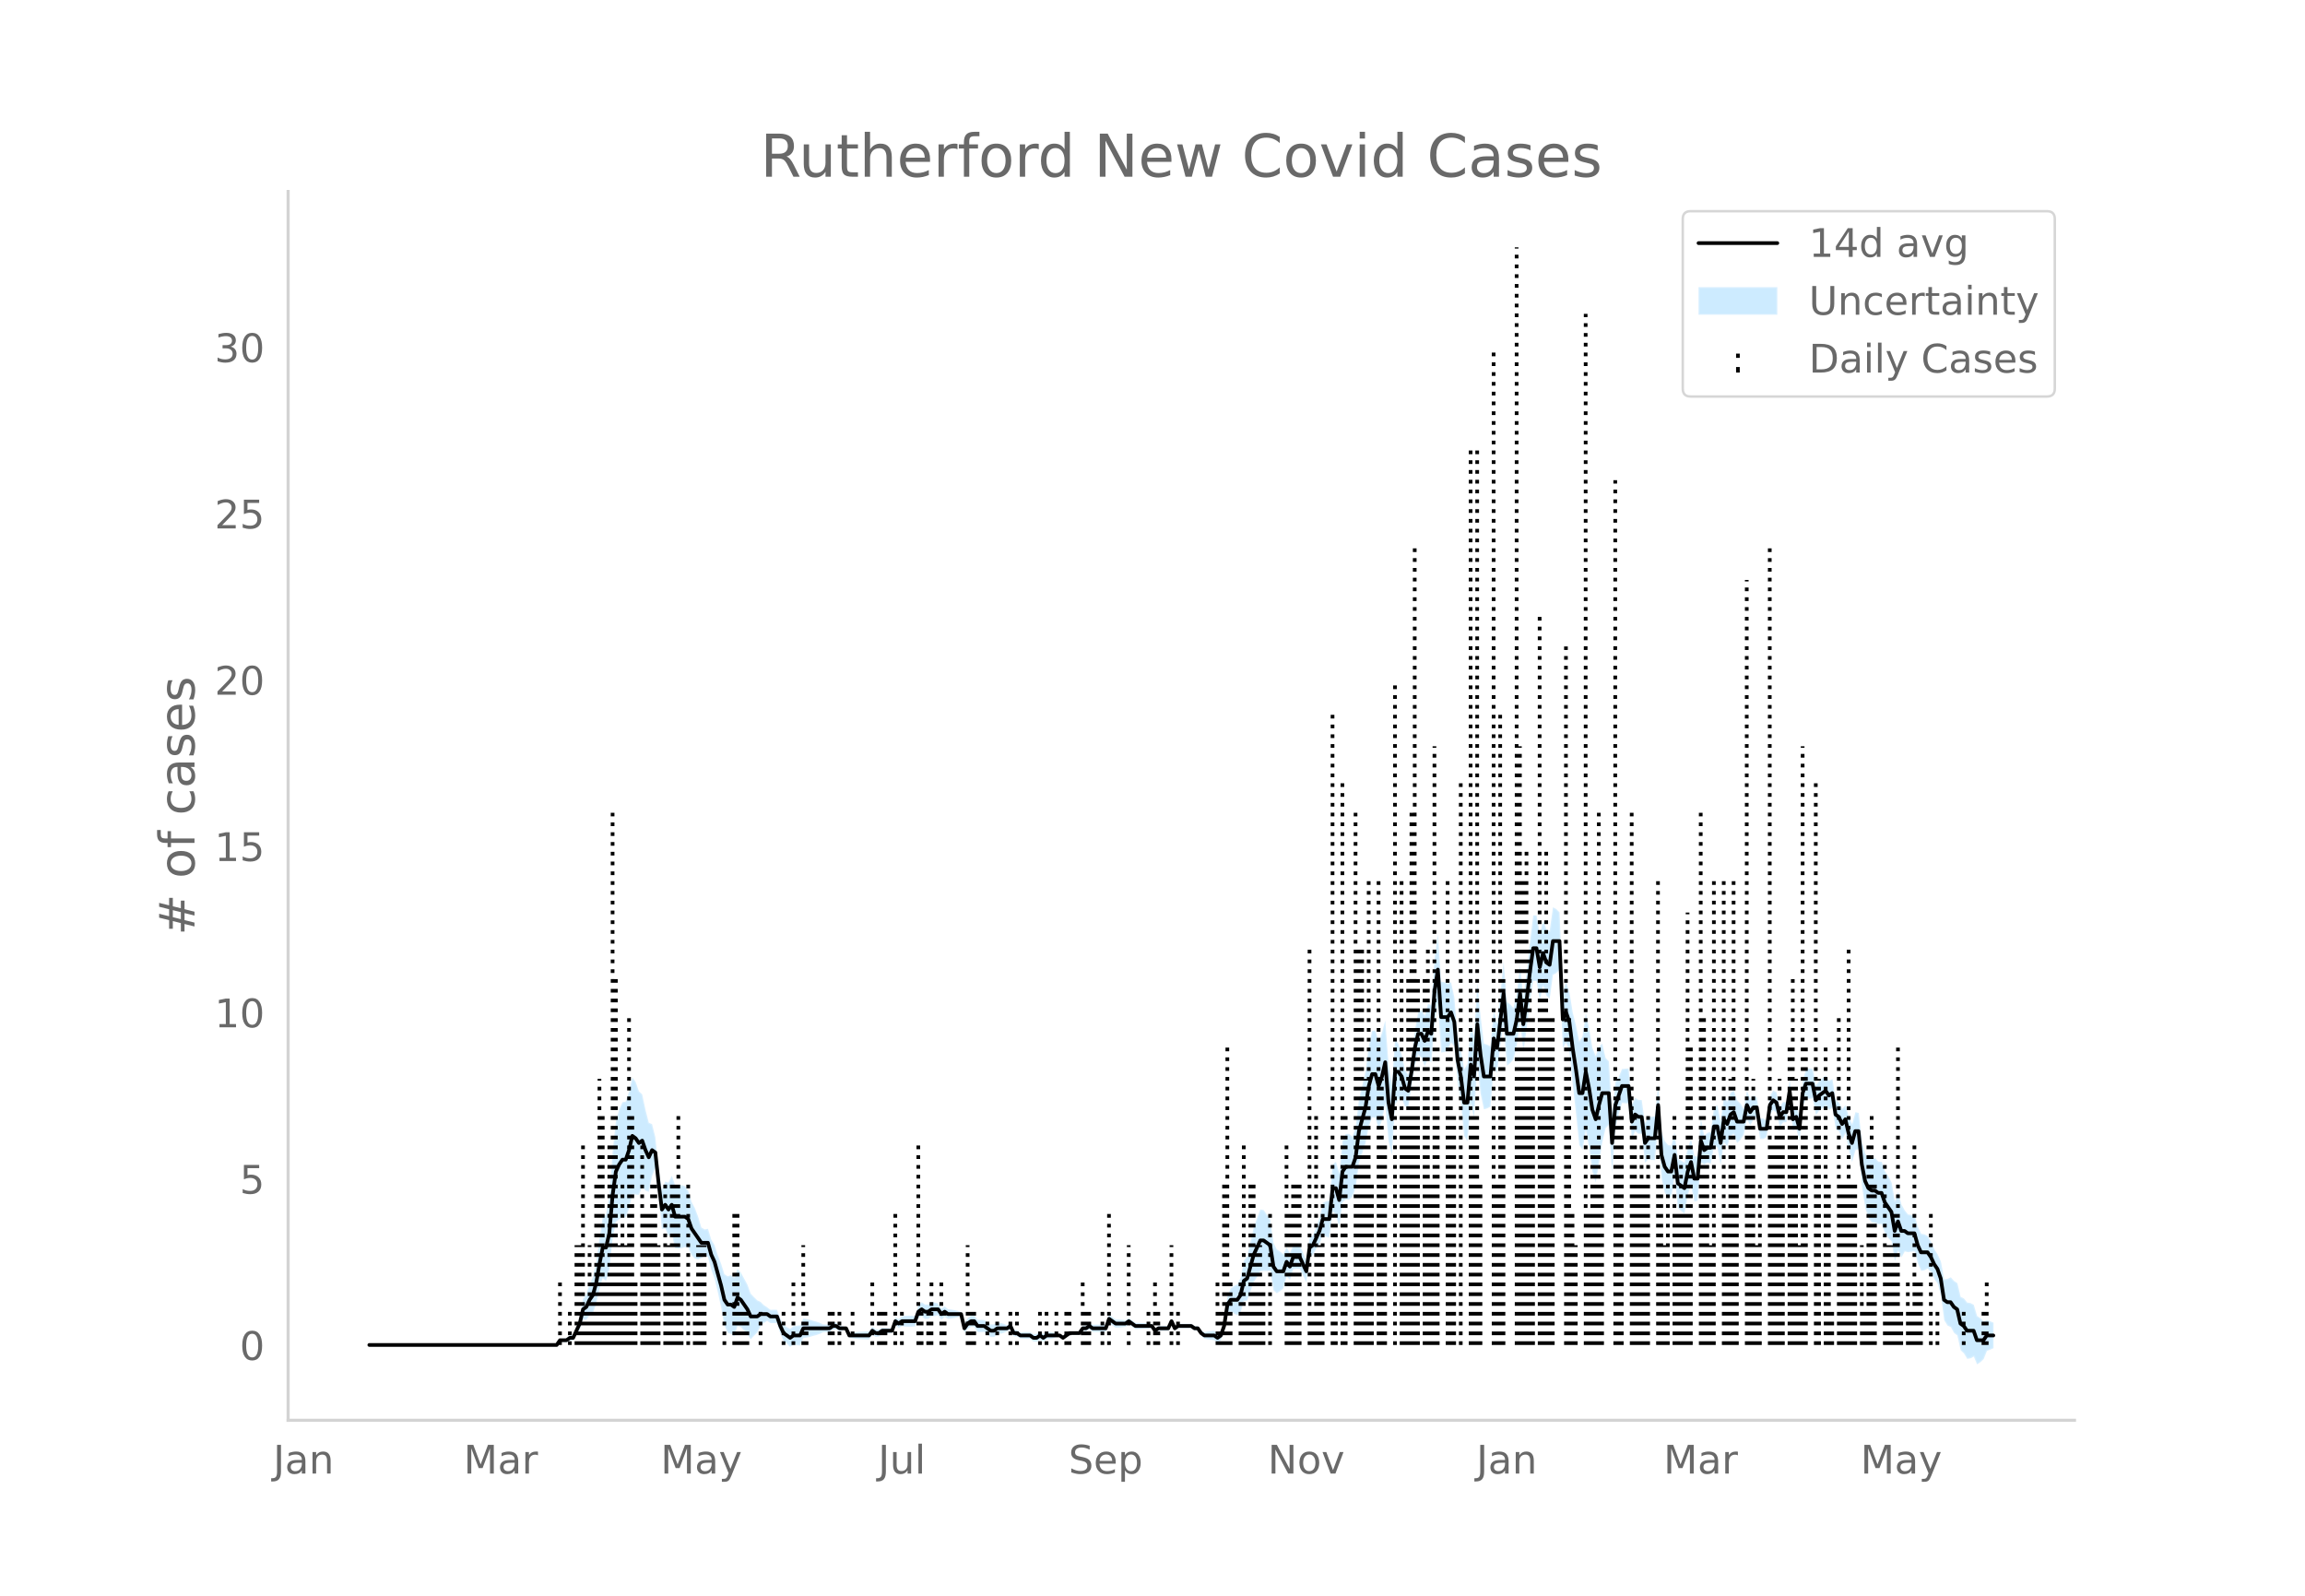 <svg height="864" viewBox="0 0 936 648" width="1248" xmlns="http://www.w3.org/2000/svg" xmlns:xlink="http://www.w3.org/1999/xlink"><defs><style>*{stroke-linecap:butt;stroke-linejoin:round}</style></defs><g id="figure_1"><path d="M0 648h936V0H0z" style="fill:#fff" id="patch_1"/><g id="axes_1"><path d="M117 576.72h725.4V77.76H117z" style="fill:none" id="patch_2"/><g id="PolyCollection_1"><defs><path d="M151.308-101.853H226.064l1.335-1.413 1.334.185 1.335.12 1.335-.742 1.335.144 1.335-2.33 1.335-2.04 1.335-4.198 1.335.107 1.335-1.8 1.335-.994 1.335-3.628 1.335-5.922 1.335-4.74 1.335 1.272 1.334-4.455 1.335-12.722 1.335-6.774 1.335-1.105 1.335-.88 1.335.233 1.335-3.606 1.335-5.835 1.335.086 1.335.067 1.335-3.2 1.335 1.476 1.335.52 1.335-6.381 1.334-3.313 1.335 11.64 1.335 13.16 1.335-.376 1.335 3.368 1.335-1.052 1.335 5.825 1.335.176 1.335-.177 1.335-.397 1.335.068 1.335 3.248 1.335 1.342 1.335.348 1.334-.568 1.335-.802 1.335.27 1.335 5.27 1.335 3.555 1.335 5.519 1.335 6.176 1.335 7.36 1.335 3.009 1.335.412 1.335 1.004 1.335-4.243 1.335.484 1.335 1.427 1.334 1.402 1.335 2.132 1.335-1.434 1.335-1.311 1.335-2.55 1.335-1.325 1.335-.863 1.335.893 1.335.024 1.335-.024 1.335 4.228 1.335 3.076 1.335 1.115 1.335 1.228 1.334-.85 1.335.2 1.335.111 1.335-2.999 1.335-.23 1.335-.297 1.335-.386 1.335-.349 1.335-.456 1.335-.652 1.335-.08 1.335.02 1.335-.965 1.335-.202 1.334.775 1.335-.277 1.335-.534 1.335 3.428 1.335.277 1.335.19 1.335.135 1.335.095 1.335.062 1.335.032 1.335-1.968 1.335.92 1.335-.167 1.335-1.166 1.334-.089 1.335-.101 1.335-.118 1.335-3.195 1.335 1.184 1.335-.71 1.335.144 1.335.056 1.335-.028 1.335-.113 1.335-3.389 1.335-.63 1.335.989h1.335l1.334-.989 1.335-.17 1.335-.349 1.335 1.855 1.335-1.142 1.335.82 1.335-.18 1.335-.23 1.335-.303 1.335-.455 1.335 6.906 1.335-1.692 1.335-.864 1.335.061 1.334 2.056 1.335.021 1.335-.08 1.335 1.077 1.335.996 1.335.021 1.335-1.111 1.335-.238 1.335-.366 1.335-.6 1.335-.975 1.335 3.021 1.335-.068 1.335.916 1.334.111 1.335.045 1.335-.015 1.335 1.093 1.335.123 1.335-.946 1.335.964 1.335-1.065 1.335-.141 1.335-.194 1.335-.613 1.335-.079 1.335.902 1.335-.965 1.334-.859 1.335.081 1.335.065h1.335l1.335-1.661 1.335.207 1.335-.756 1.335 1.035 1.335.036 1.335.005 1.335-.025 1.335-.059 1.335-3.595 1.335 1.02 1.334.94 1.335-.073 1.335-.13 1.335-.204 1.335-.924 1.335.918 1.335.965 1.335-.059 1.335-.066 1.335-.074 1.335-.085 1.335-.098 1.335 1.997 1.335-.988 1.334.031 1.335.01 1.335-.01 1.335-2.784 1.335 2.753 1.335-1.028h5.34l1.335.973 1.335.003 1.335 2.073 1.334 1.287 1.335.232 1.335.177 1.335.136 1.335.918 1.335-.912 1.335-3.86 1.335-7.164 1.335-.654 1.335.888 1.335.668 1.335-1.227 1.335-4.575 1.335-.124 1.334-3.835 1.335-3.722 1.335-2.034 1.335-2.31 1.335-.211 1.335.086 1.335-.117 1.335 7.923 1.335 1.222 1.335-.86 1.335-1.067 1.335-4.994 1.335 1.472 1.335-4.363 1.334-.118 1.335-.006 1.335 2.822 1.335 2.61 1.335-10 1.335-1.09 1.335-2.48 1.335-1.92 1.335-3.611 1.335.686 1.335.304 1.335-10.462 1.335 1.104 1.335 5.173 1.334-10.243 1.335-.994 1.335.024 1.335-1.088 1.335-3.939 1.335-9.908 1.335-3.997 1.335-3.923 1.335-6.98 1.335-3.564 1.335.132 1.335 4.966 1.335-3.933 1.335-6.66 1.334 15.224 1.335 5.473 1.335-20.459 1.335-1.978 1.335-.516 1.335 3.402 1.335-.033 1.335-8.155 1.335-8.62 1.335-4.206 1.335 1.183 1.335 3.392 1.335-3.056 1.335 1.546 1.334-15.722 1.335-7.648 1.335 19.307 1.335-.177 1.335-.546 1.335-3.305 1.335 1.532 1.335 14.778 1.335 8.124 1.335 13.518 1.335 2.113 1.335-15.119 1.335 5.364 1.335-21.145 1.334 11.597 1.335 6.36 1.335-.403 1.335-.674 1.335-16.192 1.335 2.49 1.335-11.45 1.335-8.048 1.335 16.515 1.335-1.006 1.335-1.503 1.335-5.636 1.335-10.093 1.335 12.541 1.334-9.186 1.335-10.971 1.335-8.5 1.335-.021 1.335 7.867 1.335-5.91 1.335 4.005 1.335 1.27 1.335-9.741 1.335-.68 1.335-1.366 1.335 31.836 1.335-2.242 1.335 3.731 1.334 12.943 1.335 11.96 1.335 12.887 1.335 1.99 1.335-7.903 1.335 7.208 1.335 9.568 1.335 4.39 1.335-7.77 1.335-8.411 1.335-5.783 1.335-1.403 1.335 19.414 1.335-18.228 1.334-5.627 1.335-4.473 1.335.123 1.335.114 1.335 14.17 1.335-2.956 1.335 1.09 1.335-.062 1.335 11.823 1.335-1.42 1.335.274 1.335.06 1.335-14.008 1.335 21.291 1.334 5.859 1.335 2.276 1.335-.277 1.335-8.231 1.335 12.473 1.335 1.3 1.335 1.053 1.335-7.575 1.335-4.014 1.335 6.627 1.335-.291 1.335-15.523 1.335.799 1.335-.708 1.334.385 1.335-7.39 1.335.894 1.335 6.939 1.335-9.139 1.335 1.728 1.335-4.24 1.335-.87 1.335 3.716 1.335-1.278 1.335-2.072 1.335-6.293 1.335 2.44 1.335-2.377 1.334-.84 1.335 8.746 1.335.062 1.335-.825 1.335-9.368 1.335-1.609 1.335 1.2 1.335 5.785 1.335-1.998 1.335-.09 1.335-8.122 1.335 11.59 1.335-.938 1.335 5.088 1.334-14 1.335-3.319 1.335.202 1.335-.104 1.335 6.76 1.335-1.88 2.67-1.79v-.15l1.335 1.777 1.335-1.147 1.335 8.9 1.335.869 1.335 3.212 1.335-2.434 1.334 6.86 1.335 4.84 1.335-4.85 1.335-.299 1.335 15.205 1.335 8.675 1.335 4.214 1.335 1.626 1.335.187 1.335.484 1.335-.047 1.335 3.815 1.335 1.88 1.334 1.27 1.335 8.022 1.335-4.132 1.335 2.646 1.335-2.388 1.335.288 1.335-.194 1.335-.164 1.335 4.96 1.335 2.982 1.335-.233 1.335-.709 1.335 1.553 1.335 2.713 1.334 1.827 1.335 4.772 1.335 10.143 1.335 2.155 1.335.611 1.335 2.383 1.335 1.042 1.335 6.005 1.335 1.25 1.335 2.22 1.335-.2 1.335-.723 1.335 3.181 1.335-.89 1.334-1.256 1.335-3.358 1.335-.479 1.335-.588v-10.361l-1.335-.588-1.335-.48-1.335.502-1.334-1.256-1.335-.89-1.335-4.537-1.335-.723-1.335-.2-1.335-1.638-1.335-.68-1.335-5.572-1.335-.887-1.335-1.477-1.335.611-1.335.226-1.335-7.223-1.335-2.945-1.334-2.032-1.335-3.075-1.335-2.306-1.335-.71-1.335-.233-1.335-2.805-1.335-4.688-1.335-.164-1.335-.194-1.335-1.641-1.335-2.389-1.335-5.072-1.335 3.587-1.335-7.414-1.334-2.59-1.335-1.979-1.335-3.902-1.335-.047-1.335-1.446-1.335.188-1.335-.304-1.335-1.575-1.335-4.831-1.335-11.808-1.335-.298-1.335 4.797-1.335-2.878-1.334-4.717-1.335 1.426-1.335-2.577-1.335-1.061-1.335-8.464-1.335.782-1.335-2.082v-.15l-2.67 2.068-1.335 1.98-1.335-6.746-1.335-.104-1.335.201-1.335 4.4-1.334 14.941-1.335-4.559-1.335.992-1.335-11.564-1.335 9.243-1.335-.09-1.335 1.86-1.335-5.79-1.335-.73-1.335 2.25-1.335 9.926-1.335-.825-1.335.062-1.335-8.619-1.334-.84-1.335 1.481-1.335-3.347-1.335 7.212-1.335-2.072-1.335-1.277-1.335-4.002-1.335 1.059-1.335 3.478-1.335-2.131-1.335 10.156-1.335-6.567-1.335.895-1.335 9.974-1.334.385-1.335 1.222-1.335-6.92-1.335 15.349-1.335-.291-1.335-6.879-1.335 3.703-1.335 5.932-1.335-.876-1.335-.63-1.335-10.68-1.335 5.274-1.335-.276-1.335-1.583-1.334-3.789-1.335-19.227-1.335 13.004-1.335.06-1.335.274-1.335 2.44-1.335-9.402-1.335-.062-1.335-.84-1.335 2.832-1.335-14.77-1.335.113-1.335.123-1.335 3.244-1.334 2.092-1.335 12.643-1.335-21.104-1.335-1.404-1.335-5.782-1.335 1.235-1.335 3.808-1.335-3.329-1.335-7.797-1.335-6.298-1.335 9.462-1.335 1.99-1.335-6.408-1.335-5.404-1.334-8.282-1.335-3.987-1.335 3.546-1.335-31.836-1.335-1.366-1.335-.68-1.335 9.554-1.335-.66-1.335-3.712-1.335 5.667-1.335-7.57-1.335-.02-1.335 10.794-1.335 12.183-1.334 10.108-1.335-12.541-1.335 11.13-1.335 5.942-1.335-1.503-1.335-1.006-1.335-16.287-1.335 13.176-1.335 11.705-1.335-5.228-1.335 14.68-1.335-.675-1.335-.403-1.335-11.005-1.334-13.486-1.335 21.303-1.335-4.284-1.335 15.753-1.335 2.113-1.335-7.706-1.335-5.382-1.335-16.094-1.335-6.186-1.335.554-1.335-.546-1.335-.177-1.335-19.282-1.335 9.717-1.334 19.008-1.335-.383-1.335 4.662-1.335-2.397-1.335 1.184-1.335 7.37-1.335 10.675-1.335 7.28-1.335-1.962-1.335-6.245-1.335-4.375-1.335-1.978-1.335 18.13-1.335-8.033-1.334-17.577-1.335 4.917-1.335 3.785-1.335-4.682-1.335.133-1.335 6.083-1.335 10.385-1.335 5.725-1.335 5.65-1.335 11.316-1.335 3.78-1.335-1.09-1.335.024-1.335 2.866-1.334 12.91-1.335-4.474-1.335 1.103-1.335 14.622-1.335.304-1.335.686-1.335 6.036-1.335 3.868-1.335 3.31-1.335.838-1.335 9.295-1.335-3.178-1.335-2.966-1.335-.006-1.334-.118-1.335 3.354-1.335-2.387-1.335 2.724-1.335-1.067-1.335-.86-1.335-2.637-1.335-9.442-1.335-2.046-1.335-1.844-1.335-.21-1.335 3.478-1.335 3.754-1.335 5.926-1.334 5.812-1.335 1.805-1.335 7.002-1.335 2.632-1.335.668-1.335.888-1.335 3.205-1.335 10.2-1.335 3.86-1.335 1.017-1.335-1.012-1.335.136-1.335.177-1.335.232-1.334-.642-1.335-1.786-1.335.003-1.335-.956h-5.34l-1.335.9-1.335-3.035-1.335 3.004-1.335-.01-1.335.01-1.334.032-1.335.94-1.335-1.861-1.335-.098-1.335-.085-1.335-.074-1.335-.066-1.335-.059-1.335-.964-1.335-1.011-1.335 1.005-1.335-.204-1.335-.13-1.335-.073-1.334-.989-1.335-.91-1.335 4.122-1.335-.058-1.335-.026-1.335.005-1.335.037-1.335-.895-1.335 1.174-1.335.207-1.335 2.197h-1.335l-1.335.065-1.335.081-1.334 1.071-1.335.965-1.335-1.028-1.335-.078-1.335-.614-1.335-.194-1.335-.14-1.335.863-1.335-.965-1.335.984-1.335.123-1.335-.837-1.335-.015-1.335.045-1.334.111-1.335-1.013-1.335-.068-1.335-2.767-1.335.954-1.335-.6-1.335-.366-1.335-.238-1.335.818-1.335.02-1.335-.932-1.335-.853-1.335-.08-1.335.021-1.334-1.803-1.335.062-1.335 1.065-1.335 2.166-1.335-4.67-1.335-.455-1.335-.304-1.335-.229-1.335-.18-1.335-1.11-1.335.788-1.335-2.004-1.335-.349-1.335-.17-1.334.94h-1.335l-1.335-.94-1.335 1.299-1.335 4.33-1.335-.114-1.335-.027-1.335.055-1.335.144-1.335 1.22-1.335-.746-1.335 4.523-1.335-.118-1.335-.101-1.334-.089-1.335.764-1.335-.168-1.335-1.009-1.335 1.891-1.335.032-1.335.062-1.335.095-1.335.135-1.335.19-1.335.277-1.335-2.36-1.335-.534-1.335-.278-1.334-1.154-1.335-.202-1.335.965-1.335.02-1.335-.08-1.335-.653-1.335-.456-1.335-.348-1.335-.386-1.335-.298-1.335-.23-1.335 2.79-1.335.111-1.335.201-1.334 1.078-1.335-.701-1.335-.815-1.335-2.712-1.335-3.49-1.335-.023-1.335.023-1.335-1.037-1.335-.862-1.335-1.326-1.335-.62-1.335-1.31-1.335-1.434-1.335-3.657-1.334-2.457-1.335-2.432-1.335-1.445-1.335 3.474-1.335-.925-1.335.412-1.335-.85-1.335-4.217-1.335-3.471-1.335-4.128-1.335-2.233-1.335-4.379-1.335.271-1.335-.802-1.334-4.427-1.335-3.512-1.335-2.516-1.335-4.47-1.335-1.862-1.335-.396-1.335-.177-1.335.176-1.335-3.822-1.335 2.806-1.335-.491-1.335 3.484-1.335-8.064-1.335-13.444-1.334-5.242-1.335-.593-1.335-5.268-1.335-6.243-1.335-1.27-1.335-3.792-1.335-1.844-1.335 5.742-1.335 4.112-1.335.233-1.335 2.98-1.335 4.682-1.335 12.521-1.335 18.15-1.334 7.121-1.335 1.272-1.335 8.767-1.335 9.513-1.335 6.02-1.335 2.865-1.335 3.988-1.335 2.037-1.335 7.378-1.335 3.75-1.335 3.457-1.335.145-1.335 1.186-1.335.121-1.334.185-1.335 2.445H151.308z" id="m99f19a8f10" style="stroke:#fff;stroke-opacity:.2"/></defs><g clip-path="url(#p9f73033292)"><use style="fill:#089fff;fill-opacity:.2;stroke:#fff;stroke-opacity:.2" xlink:href="#m99f19a8f10" y="648"/></g></g><g id="LineCollection_1"><path clip-path="url(#p9f73033292)" d="M227.399 546.147v-27.012M231.403 546.147v-13.506M234.073 546.147V505.63M235.408 546.147V505.63M236.743 546.147V465.11M238.078 546.147v-13.506M239.413 546.147V505.63M240.748 546.147v-27.012M242.083 546.147v-67.531M243.418 546.147v-108.05M244.753 546.147v-94.544M246.088 546.147v-27.012M247.422 546.147V465.11M248.757 546.147v-216.1M250.092 546.147V397.578M251.427 546.147V505.63M252.762 546.147v-67.531M254.097 546.147V505.63M255.432 546.147V411.085M256.767 546.147v-94.544M258.102 546.147v-27.012M260.772 546.147V465.11M262.107 546.147v-54.025M263.442 546.147v-54.025M264.777 546.147v-67.531M266.111 546.147v-67.531M267.446 546.147V505.63M270.116 546.147v-67.531M271.451 546.147V505.63M272.786 546.147v-67.531M274.121 546.147v-67.531M275.456 546.147v-94.544M276.79 546.147v-27.012M279.46 546.147v-67.531M282.13 546.147v-27.012M283.466 546.147V505.63M284.8 546.147V505.63M286.135 546.147V505.63M294.145 546.147v-13.506M298.15 546.147v-54.025M299.485 546.147v-54.025M300.82 546.147v-13.506M302.155 546.147v-13.506M303.49 546.147v-13.506M308.83 546.147v-13.506M318.174 546.147v-13.506M322.178 546.147v-27.012M326.183 546.147V505.63M327.518 546.147v-13.506M336.863 546.147v-13.506M338.198 546.147v-13.506M340.867 546.147v-13.506M346.207 546.147v-13.506M354.217 546.147v-27.012M356.887 546.147v-13.506M358.222 546.147v-13.506M359.556 546.147v-13.506M363.561 546.147v-54.025M366.231 546.147v-13.506M372.906 546.147V465.11M374.24 546.147v-13.506M376.91 546.147v-13.506M378.245 546.147v-27.012M382.25 546.147v-27.012M383.585 546.147v-13.506M392.93 546.147V505.63M394.265 546.147v-13.506M395.6 546.147v-13.506M400.94 546.147v-13.506M404.944 546.147v-13.506M410.284 546.147v-13.506M412.954 546.147v-13.506M422.298 546.147v-13.506M424.968 546.147v-13.506M428.973 546.147v-13.506M432.978 546.147v-13.506M434.312 546.147v-13.506M439.652 546.147v-27.012M440.987 546.147v-13.506M442.322 546.147v-13.506M447.662 546.147v-13.506M450.332 546.147v-54.025M458.341 546.147V505.63M466.35 546.147v-13.506M469.02 546.147v-27.012M470.356 546.147v-13.506M475.695 546.147V505.63M478.365 546.147v-13.506M494.384 546.147v-27.012M495.72 546.147v-13.506M497.054 546.147v-67.531M498.389 546.147V424.591M499.724 546.147v-27.012M503.729 546.147v-27.012M505.064 546.147V465.11M506.399 546.147v-13.506M507.733 546.147v-67.531M509.068 546.147v-67.531M510.403 546.147V505.63M511.738 546.147V505.63M513.073 546.147v-27.012M515.743 546.147v-54.025M522.418 546.147V465.11M523.753 546.147v-54.025M525.088 546.147v-67.531M526.422 546.147v-67.531M527.757 546.147v-67.531M531.762 546.147V384.072M533.097 546.147v-13.506M534.432 546.147v-94.544M535.767 546.147V505.63M537.102 546.147v-67.531M541.107 546.147V289.528M542.442 546.147v-54.025M545.111 546.147V316.541M546.446 546.147v-94.544M550.451 546.147v-216.1M551.786 546.147V384.072M553.121 546.147V384.072M554.456 546.147v-108.05M555.79 546.147V357.06M557.126 546.147v-67.531M559.796 546.147V357.06M561.13 546.147v-108.05M562.466 546.147V465.11M566.47 546.147V276.022M569.14 546.147V357.06M570.475 546.147v-94.544M571.81 546.147V397.578M573.145 546.147v-216.1M574.48 546.147v-324.15M575.815 546.147V397.578M578.485 546.147V397.578M579.82 546.147V384.072M581.155 546.147v-67.531M582.49 546.147V303.034M583.824 546.147V424.591M587.83 546.147V357.06M589.164 546.147V424.591M590.499 546.147v-94.544M593.169 546.147V316.541M597.174 546.147v-364.67M598.509 546.147v-94.544M599.844 546.147v-364.67M601.178 546.147v-67.531M606.518 546.147V140.96M607.853 546.147v-67.531M609.188 546.147V289.528M610.523 546.147V397.578M615.863 546.147V100.44M617.198 546.147V303.034M618.533 546.147V357.06M619.867 546.147V343.553M621.202 546.147V384.072M622.537 546.147V411.085M625.207 546.147V249.01M626.542 546.147V397.578M627.877 546.147V343.553M629.212 546.147V411.085M630.547 546.147V411.085M635.887 546.147V262.515M637.222 546.147V411.085M638.556 546.147v-54.025M639.891 546.147V505.63M643.896 546.147V127.453M645.231 546.147v-54.025M646.566 546.147V465.11M647.901 546.147V465.11M649.236 546.147v-216.1M650.57 546.147v-67.531M655.91 546.147V194.984M657.245 546.147v-108.05M658.58 546.147v-94.544M662.585 546.147v-216.1M663.92 546.147v-94.544M665.255 546.147v-67.531M666.59 546.147V465.11M667.925 546.147v-67.531M669.26 546.147v-94.544M673.265 546.147V357.06M674.6 546.147v-67.531M675.934 546.147V505.63M677.27 546.147v-67.531M679.94 546.147v-94.544M681.274 546.147v-54.025M682.61 546.147V465.11M683.944 546.147v-54.025M685.279 546.147V370.566M686.614 546.147V424.591M690.619 546.147v-216.1M691.954 546.147V411.085M693.289 546.147V465.11M694.623 546.147V505.63M695.958 546.147V357.06M699.963 546.147V357.06M701.298 546.147v-54.025M702.633 546.147v-108.05M703.968 546.147V357.06M705.303 546.147v-67.531M709.308 546.147V235.503M710.643 546.147v-94.544M711.978 546.147v-108.05M713.312 546.147V505.63M714.647 546.147v-67.531M718.652 546.147v-324.15M719.987 546.147V465.11M721.322 546.147v-94.544M722.657 546.147v-108.05M723.992 546.147v-94.544M726.662 546.147V424.591M727.997 546.147V397.578M729.332 546.147v-108.05M730.667 546.147V505.63M732.001 546.147V303.034M733.336 546.147V424.591M737.341 546.147V316.541M738.676 546.147v-108.05M741.346 546.147V424.591M741.346 546.147v-108.05M742.68 546.147v-67.531M744.016 546.147v-13.506M746.686 546.147V411.085M748.02 546.147v-67.531M749.356 546.147v-67.531M750.69 546.147V384.072M752.025 546.147v-67.531M753.36 546.147v-67.531M756.03 546.147V505.63M757.365 546.147v-13.506M758.7 546.147V465.11M760.035 546.147v-94.544M761.37 546.147v-67.531M765.375 546.147V465.11M766.71 546.147V505.63M768.044 546.147V505.63M769.38 546.147v-54.025M770.714 546.147V424.591M772.05 546.147v-13.506M774.72 546.147v-27.012M776.054 546.147v-13.506M777.389 546.147V465.11M778.724 546.147v-27.012M780.059 546.147v-27.012M784.064 546.147v-54.025M786.733 546.147v-13.506M797.413 546.147v-13.506M805.422 546.147v-13.506M806.757 546.147v-27.012M809.427 546.147" style="fill:none;stroke:#000;stroke-dasharray:1.5,2.475;stroke-dashoffset:0;stroke-width:1.5"/></g><path clip-path="url(#p9f73033292)" d="M149.973 546.147h76.09l1.336-1.929h2.67l1.334-.965h1.335l2.67-5.788 1.335-5.789 1.335-.964 1.335-2.895 1.335-1.929 1.335-4.824 1.335-7.718 1.335-6.753h1.335l1.334-5.788 1.335-15.436 1.335-9.647 1.335-2.894 1.335-1.93h1.335l1.335-3.859 1.335-5.788 1.335.965 1.335 1.929 1.335-.965 1.335 3.86 1.335 2.893 1.335-2.894 1.334.965 1.335 12.541 1.335 10.613 1.335-1.93 1.335 1.93 1.335-1.93 1.335 4.824h4.005l1.335.965 1.335 3.858 4.004 5.789h2.67l1.335 4.824 1.335 2.894 2.67 9.647 1.335 5.788 1.335 1.93h1.335l1.335.965 1.335-3.86 1.335.965 2.67 3.86 1.334 2.894h2.67l1.335-.965h2.67l1.335.965h2.67l1.335 3.859 1.335 2.894 2.67 1.93 1.334-.965h2.67l1.335-2.895h10.68l1.335-.964h1.335l1.334.964h2.67l1.335 2.895h8.01l1.335-1.93 1.335.965h1.335l1.335-.965h4.004l1.335-3.859 1.335.965 1.335-.965h5.34l1.335-3.859 1.335-.965 1.335.965h1.335l1.334-.965h2.67l1.335 1.93 1.335-.965 1.335.965h5.34l1.335 5.788 1.335-1.93 1.335-.964h1.335l1.334 1.93h2.67l2.67 1.929h1.335l1.335-.965h4.005l1.335-.964 1.335 2.894h1.335l1.335.965h4.004l1.335.964h1.335l1.335-.964 1.335.964 1.335-.964h5.34l1.335.964 2.67-1.93h4.004l1.335-1.929h1.335l1.335-.964 1.335.964h5.34l1.335-3.859 2.67 1.93h4.004l1.335-.965 2.67 1.93h6.675l1.335 1.929 1.335-.965h4.004l1.335-2.894 1.335 2.894 1.335-.964h5.34l1.335.964h1.335l1.335 1.93 1.334.965h4.005l1.335.964 1.335-.964 1.335-3.86 1.335-8.682 1.335-1.93h2.67l1.335-1.929 1.335-5.788 1.335-.965 2.67-9.647 2.67-5.789h1.334l2.67 1.93 1.335 8.682 1.335 1.93h2.67l1.335-3.86 1.335 1.93 1.335-3.859h2.67l2.67 5.789 1.334-9.648 1.335-.964 2.67-5.789 1.335-4.823h2.67l1.335-12.542h1.335l1.335 4.824 1.334-11.577 1.335-1.93h2.67l1.335-3.859 1.335-10.612 2.67-9.647 1.335-8.683 1.335-4.823h1.335l1.335 4.823 1.335-3.859 1.335-5.788 1.334 16.4 1.335 6.754 1.335-19.295h1.335l1.335 1.93 1.335 4.823 1.335.965 1.335-7.718 1.335-9.647 1.335-5.789h1.335l1.335 2.894 1.335-3.859 1.335.965 1.334-17.365 1.335-8.683 1.335 19.295h2.67l1.335-1.93 1.335 3.86 1.335 15.435 1.335 6.753 1.335 10.613h1.335l1.335-15.436 1.335 4.823 1.335-21.224 1.334 12.542 1.335 8.682h2.67l1.335-15.435 1.335 3.859 2.67-22.19 1.335 16.401h2.67l1.335-5.788 1.335-10.612 1.335 12.541 1.334-9.647 1.335-11.577 1.335-9.647h1.335l1.335 7.718 1.335-5.789 1.335 3.86 1.335.964 1.335-9.647h2.67l1.335 31.836 1.335-2.894 1.335 3.859 1.334 10.612 1.335 8.682 1.335 9.648h1.335l1.335-8.683 1.335 6.753 1.335 8.683 1.335 3.859 1.335-5.789 1.335-4.823h2.67l1.335 20.259 1.335-15.436 2.67-7.718h2.67l1.334 14.471 1.335-2.894 1.335.965h1.335l1.335 10.612 1.335-1.93h2.67l1.335-13.506 1.335 20.26 1.334 4.823 1.335 1.93h1.335l1.335-6.753 1.335 11.576 2.67 1.93 1.335-6.753 1.335-3.86 1.335 6.754h1.335l1.335-15.436 1.335 3.86 1.335-.966h1.334l1.335-8.682h1.335l1.335 6.753 1.335-9.647 1.335 1.93 1.335-3.86 1.335-.965 1.335 3.86h2.67l1.335-6.754 1.335 2.894 1.335-1.929h1.334l1.335 8.683h2.67l1.335-9.648 1.335-1.93 1.335.966 1.335 5.788 1.335-1.93h1.335l1.335-8.682 1.335 11.577 1.335-.965 1.335 4.824L732 443.886l1.335-3.86h2.67l1.335 6.754 1.335-1.93 2.67-1.93h0l1.335 1.93 1.335-.964 1.335 8.682 1.335.965 1.335 2.894 1.335-1.93 1.334 5.79 1.335 3.858 1.335-4.824h1.335l1.335 13.507 1.335 6.753 1.335 2.894 1.335.965h1.335l1.335.964h1.335l1.335 3.86 2.67 3.858 1.334 7.718 1.335-3.859 1.335 3.86h1.335l1.335.964h2.67l1.335 4.824 1.335 2.894h2.67l1.335 1.93 1.335 2.893 1.334 1.93 1.335 3.859 1.335 8.682 1.335.965h1.335l1.335 1.93 1.335.964 1.335 5.789 1.335.965 1.335 1.929h2.67l1.335 3.859h2.67l1.334-1.93h2.67" style="fill:none;stroke:#000;stroke-linecap:round;stroke-width:1.5" id="line2d_1"/><path d="M117 576.72V77.76" style="fill:none;stroke:#d3d3d3;stroke-linecap:square;stroke-linejoin:miter;stroke-width:1.25" id="patch_3"/><path d="M117 576.72h725.4" style="fill:none;stroke:#d3d3d3;stroke-linecap:square;stroke-linejoin:miter;stroke-width:1.25" id="patch_4"/><g id="matplotlib.axis_1"><g id="xtick_1"><g style="fill:#696969" transform="matrix(.16 0 0 -.16 110.942 598.378)" id="text_1"><defs><path d="M9.813 72.906h9.859V5.078q0-13.187-5-19.14-5-5.954-16.094-5.954h-3.75v8.297h3.078q6.531 0 9.219 3.672Q9.813-4.39 9.813 5.078z" id="DejaVuSans-74"/><path d="M34.281 27.484q-10.89 0-15.093-2.484-4.204-2.484-4.204-8.5 0-4.781 3.157-7.594 3.156-2.797 8.562-2.797 7.485 0 12 5.297 4.516 5.297 4.516 14.078v2zm17.922 3.72V0H43.22v8.297Q40.14 3.328 35.547.953q-4.594-2.375-11.234-2.375-8.391 0-13.36 4.719Q6 8.016 6 15.922q0 9.219 6.172 13.906 6.187 4.688 18.437 4.688h12.61v.89q0 6.203-4.078 9.594-4.078 3.39-11.453 3.39-4.688 0-9.141-1.124-4.438-1.125-8.531-3.375v8.312q4.921 1.906 9.562 2.844 4.64.953 9.031.953 11.875 0 17.735-6.156 5.86-6.14 5.86-18.64z" id="DejaVuSans-97"/><path d="M54.89 33.016V0h-8.984v32.719q0 7.765-3.031 11.61-3.031 3.858-9.078 3.858-7.281 0-11.484-4.64-4.204-4.625-4.204-12.64V0H9.08v54.688h9.03v-8.5q3.235 4.937 7.594 7.374Q30.078 56 35.797 56q9.422 0 14.25-5.828 4.844-5.828 4.844-17.156z" id="DejaVuSans-110"/></defs><use xlink:href="#DejaVuSans-74"/><use x="29.492" xlink:href="#DejaVuSans-97"/><use x="90.771" xlink:href="#DejaVuSans-110"/></g></g><g id="xtick_2"><g style="fill:#696969" transform="matrix(.16 0 0 -.16 188.276 598.378)" id="text_2"><defs><path d="M9.813 72.906h14.703l18.593-49.61 18.703 49.61h14.704V0H66.89v64.016l-18.797-50h-9.907l-18.796 50V0H9.813z" id="DejaVuSans-77"/><path d="M41.11 46.297q-1.516.875-3.297 1.281Q36.03 48 33.89 48q-7.625 0-11.703-4.953-4.079-4.953-4.079-14.234V0H9.08v54.688h9.03v-8.5q2.844 4.984 7.375 7.39Q30.031 56 36.531 56q.922 0 2.047-.125 1.125-.11 2.484-.36z" id="DejaVuSans-114"/></defs><use xlink:href="#DejaVuSans-77"/><use x="86.279" xlink:href="#DejaVuSans-97"/><use x="147.559" xlink:href="#DejaVuSans-114"/></g></g><g id="xtick_3"><g style="fill:#696969" transform="matrix(.16 0 0 -.16 268.26 598.378)" id="text_3"><defs><path d="M32.172-5.078q-3.797-9.766-7.422-12.735-3.61-2.984-9.656-2.984H7.906v7.516h5.282q3.703 0 5.75 1.765Q21-9.766 23.483-3.219l1.61 4.094-22.11 53.813H12.5l17.094-42.766 17.093 42.766h9.516z" id="DejaVuSans-121"/></defs><use xlink:href="#DejaVuSans-77"/><use x="86.279" xlink:href="#DejaVuSans-97"/><use x="147.559" xlink:href="#DejaVuSans-121"/></g></g><g id="xtick_4"><g style="fill:#696969" transform="matrix(.16 0 0 -.16 356.579 598.378)" id="text_4"><defs><path d="M8.5 21.578v33.11h8.984V21.922q0-7.766 3.016-11.656 3.031-3.875 9.094-3.875 7.265 0 11.484 4.64 4.234 4.64 4.234 12.656v31h8.985V0h-8.984v8.406Q42.047 3.422 37.718 1q-4.313-2.422-10.032-2.422-9.421 0-14.312 5.86Q8.5 10.296 8.5 21.578zM31.11 56z" id="DejaVuSans-117"/><path d="M9.422 75.984h8.984V0H9.422z" id="DejaVuSans-108"/></defs><use xlink:href="#DejaVuSans-74"/><use x="29.492" xlink:href="#DejaVuSans-117"/><use x="92.871" xlink:href="#DejaVuSans-108"/></g></g><g id="xtick_5"><g style="fill:#696969" transform="matrix(.16 0 0 -.16 433.917 598.378)" id="text_5"><defs><path d="M53.516 70.516V60.89q-5.61 2.687-10.594 4-4.984 1.328-9.625 1.328-8.047 0-12.422-3.125t-4.375-8.89q0-4.845 2.906-7.313 2.907-2.453 11.016-3.97l5.953-1.218q11.031-2.11 16.281-7.406 5.25-5.297 5.25-14.172 0-10.61-7.11-16.078-7.093-5.469-20.812-5.469-5.172 0-11.015 1.172Q13.14.922 6.89 3.219v10.156q6-3.36 11.765-5.078 5.766-1.703 11.328-1.703 8.438 0 13.032 3.312 4.593 3.328 4.593 9.485 0 5.359-3.297 8.39-3.296 3.032-10.812 4.547L27.484 33.5q-11.03 2.188-15.968 6.875-4.922 4.688-4.922 13.047 0 9.672 6.812 15.234 6.813 5.563 18.766 5.563 5.14 0 10.453-.938 5.328-.922 10.89-2.765z" id="DejaVuSans-83"/><path d="M56.203 29.594v-4.39H14.891q.593-9.282 5.593-14.142 5-4.859 13.938-4.859 5.172 0 10.031 1.266 4.86 1.265 9.656 3.812v-8.5Q49.266.734 44.187-.344 39.11-1.422 33.892-1.422q-13.094 0-20.735 7.61-7.64 7.625-7.64 20.625 0 13.421 7.25 21.296Q20.016 56 32.328 56q11.031 0 17.453-7.11 6.422-7.093 6.422-19.296zm-8.984 2.64q-.094 7.36-4.125 11.75-4.032 4.407-10.672 4.407-7.516 0-12.031-4.25-4.516-4.25-5.203-11.97z" id="DejaVuSans-101"/><path d="M18.11 8.203v-29H9.077v75.484h9.031v-8.296q2.844 4.875 7.157 7.234Q29.594 56 35.594 56q9.968 0 16.187-7.906 6.235-7.907 6.235-20.797T51.78 6.484q-6.218-7.906-16.187-7.906-6 0-10.328 2.375-4.313 2.375-7.157 7.25zm30.578 19.094q0 9.906-4.079 15.547-4.078 5.64-11.203 5.64-7.14 0-11.218-5.64-4.079-5.64-4.079-15.547 0-9.906 4.078-15.547 4.079-5.64 11.22-5.64 7.124 0 11.202 5.64t4.078 15.547z" id="DejaVuSans-112"/></defs><use xlink:href="#DejaVuSans-83"/><use x="63.477" xlink:href="#DejaVuSans-101"/><use x="125" xlink:href="#DejaVuSans-112"/></g></g><g id="xtick_6"><g style="fill:#696969" transform="matrix(.16 0 0 -.16 514.812 598.378)" id="text_6"><defs><path d="M9.813 72.906h13.28l32.329-60.984v60.984h9.562V0h-13.28L19.39 60.984V0H9.813z" id="DejaVuSans-78"/><path d="M30.61 48.39q-7.22 0-11.422-5.64-4.204-5.64-4.204-15.453 0-9.813 4.172-15.453 4.188-5.64 11.453-5.64 7.188 0 11.375 5.655 4.203 5.672 4.203 15.438 0 9.719-4.203 15.406-4.187 5.688-11.375 5.688zm0 7.61q11.718 0 18.406-7.625 6.703-7.61 6.703-21.078 0-13.422-6.703-21.078-6.688-7.64-18.407-7.64-11.765 0-18.437 7.64-6.656 7.656-6.656 21.078 0 13.469 6.656 21.078Q18.844 56 30.609 56z" id="DejaVuSans-111"/><path d="M2.984 54.688H12.5L29.594 8.797l17.093 45.89h9.516L35.687 0H23.485z" id="DejaVuSans-118"/></defs><use xlink:href="#DejaVuSans-78"/><use x="74.805" xlink:href="#DejaVuSans-111"/><use x="135.986" xlink:href="#DejaVuSans-118"/></g></g><g id="xtick_7"><g style="fill:#696969" transform="matrix(.16 0 0 -.16 599.525 598.378)" id="text_7"><use xlink:href="#DejaVuSans-74"/><use x="29.492" xlink:href="#DejaVuSans-97"/><use x="90.771" xlink:href="#DejaVuSans-110"/></g></g><g id="xtick_8"><g style="fill:#696969" transform="matrix(.16 0 0 -.16 675.525 598.378)" id="text_8"><use xlink:href="#DejaVuSans-77"/><use x="86.279" xlink:href="#DejaVuSans-97"/><use x="147.559" xlink:href="#DejaVuSans-114"/></g></g><g id="xtick_9"><g style="fill:#696969" transform="matrix(.16 0 0 -.16 755.51 598.378)" id="text_9"><use xlink:href="#DejaVuSans-77"/><use x="86.279" xlink:href="#DejaVuSans-97"/><use x="147.559" xlink:href="#DejaVuSans-121"/></g></g></g><g id="matplotlib.axis_2"><g id="ytick_1"><g style="fill:#696969" transform="matrix(.16 0 0 -.16 97.32 552.226)" id="text_10"><defs><path d="M31.781 66.406q-7.61 0-11.453-7.5Q16.5 51.422 16.5 36.375q0-14.984 3.828-22.484 3.844-7.5 11.453-7.5 7.672 0 11.5 7.5 3.844 7.5 3.844 22.484 0 15.047-3.844 22.531-3.828 7.5-11.5 7.5zm0 7.813q12.266 0 18.735-9.703 6.468-9.688 6.468-28.141 0-18.406-6.468-28.11-6.47-9.687-18.735-9.687-12.25 0-18.718 9.688-6.47 9.703-6.47 28.109 0 18.453 6.47 28.14Q19.53 74.22 31.78 74.22z" id="DejaVuSans-48"/></defs><use xlink:href="#DejaVuSans-48"/></g></g><g id="ytick_2"><g style="fill:#696969" transform="matrix(.16 0 0 -.16 97.32 484.695)" id="text_11"><defs><path d="M10.797 72.906h38.719v-8.312H19.828v-17.86q2.14.735 4.281 1.094 2.157.36 4.313.36 12.203 0 19.328-6.688 7.14-6.688 7.14-18.11 0-11.765-7.328-18.296-7.328-6.516-20.656-6.516-4.593 0-9.36.781-4.75.782-9.827 2.344v9.922q4.39-2.39 9.078-3.563 4.687-1.171 9.906-1.171 8.453 0 13.375 4.437 4.938 4.438 4.938 12.063 0 7.609-4.938 12.047-4.922 4.453-13.375 4.453-3.953 0-7.89-.875-3.922-.875-8.016-2.735z" id="DejaVuSans-53"/></defs><use xlink:href="#DejaVuSans-53"/></g></g><g id="ytick_3"><g style="fill:#696969" transform="matrix(.16 0 0 -.16 87.14 417.163)" id="text_12"><defs><path d="M12.406 8.297h16.11v55.625l-17.532-3.516v8.985l17.438 3.515h9.86V8.296H54.39V0H12.406z" id="DejaVuSans-49"/></defs><use xlink:href="#DejaVuSans-49"/><use x="63.623" xlink:href="#DejaVuSans-48"/></g></g><g id="ytick_4"><g style="fill:#696969" transform="matrix(.16 0 0 -.16 87.14 349.632)" id="text_13"><use xlink:href="#DejaVuSans-49"/><use x="63.623" xlink:href="#DejaVuSans-53"/></g></g><g id="ytick_5"><g style="fill:#696969" transform="matrix(.16 0 0 -.16 87.14 282.1)" id="text_14"><defs><path d="M19.188 8.297h34.421V0H7.33v8.297q5.609 5.812 15.296 15.594 9.703 9.797 12.188 12.64 4.734 5.313 6.609 9 1.89 3.688 1.89 7.25 0 5.813-4.078 9.469-4.078 3.672-10.625 3.672-4.64 0-9.797-1.61-5.14-1.609-11-4.89v9.969Q13.767 71.78 18.938 73q5.188 1.219 9.485 1.219 11.328 0 18.062-5.672 6.735-5.656 6.735-15.125 0-4.5-1.688-8.531-1.672-4.016-6.125-9.485-1.218-1.422-7.765-8.187-6.532-6.766-18.453-18.922z" id="DejaVuSans-50"/></defs><use xlink:href="#DejaVuSans-50"/><use x="63.623" xlink:href="#DejaVuSans-48"/></g></g><g id="ytick_6"><g style="fill:#696969" transform="matrix(.16 0 0 -.16 87.14 214.569)" id="text_15"><use xlink:href="#DejaVuSans-50"/><use x="63.623" xlink:href="#DejaVuSans-53"/></g></g><g id="ytick_7"><g style="fill:#696969" transform="matrix(.16 0 0 -.16 87.14 147.038)" id="text_16"><defs><path d="M40.578 39.313Q47.656 37.797 51.625 33q3.984-4.781 3.984-11.813 0-10.78-7.422-16.703-7.421-5.906-21.093-5.906-4.578 0-9.438.906-4.86.907-10.031 2.72v9.515q4.094-2.39 8.969-3.61 4.89-1.218 10.218-1.218 9.266 0 14.125 3.656 4.86 3.656 4.86 10.64 0 6.454-4.516 10.079-4.515 3.64-12.562 3.64h-8.5v8.11h8.89q7.266 0 11.125 2.906 3.86 2.906 3.86 8.375 0 5.61-3.985 8.61-3.968 3.015-11.39 3.015-4.063 0-8.703-.89-4.641-.876-10.203-2.72v8.782q5.624 1.562 10.53 2.344 4.907.78 9.25.78 11.235 0 17.766-5.109 6.547-5.093 6.547-13.78 0-6.063-3.468-10.235-3.47-4.172-9.86-5.782z" id="DejaVuSans-51"/></defs><use xlink:href="#DejaVuSans-51"/><use x="63.623" xlink:href="#DejaVuSans-48"/></g></g><g style="fill:#696969" transform="matrix(0 -.2 -.2 0 78.98 379.813)" id="text_17"><defs><path d="M51.125 44H36.922l-4.11-16.313h14.313zm-7.328 27.781-5.078-20.265h14.265L58.11 71.78h7.813L60.89 51.516h15.234V44h-17.14l-4-16.313h15.53V20.22H53.079L48 0h-7.813l5.032 20.219H30.906L25.875 0h-7.86l5.079 20.219H7.719v7.468h17.187L29 44H13.281v7.516h17.625l4.985 20.265z" id="DejaVuSans-35"/><path d="M37.11 75.984V68.5h-8.594q-4.828 0-6.72-1.953-1.874-1.953-1.874-7.031v-4.828h14.797v-6.985H19.922V0H10.89v47.703H2.297v6.984h8.594V58.5q0 9.125 4.25 13.297 4.25 4.187 13.468 4.187z" id="DejaVuSans-102"/><path d="M48.781 52.594v-8.407q-3.812 2.11-7.64 3.157-3.828 1.047-7.735 1.047-8.75 0-13.593-5.547-4.829-5.532-4.829-15.547 0-10.016 4.829-15.563 4.843-5.53 13.593-5.53 3.907 0 7.735 1.046 3.828 1.047 7.64 3.156V2.094Q45.016.344 40.984-.531q-4.015-.89-8.562-.89-12.36 0-19.64 7.765-7.266 7.765-7.266 20.953 0 13.375 7.343 21.031Q20.22 56 33.016 56q4.14 0 8.093-.86 3.953-.843 7.672-2.546z" id="DejaVuSans-99"/><path d="M44.281 53.078v-8.5q-3.797 1.953-7.906 2.922-4.094.984-8.5.984-6.688 0-10.031-2.047-3.344-2.046-3.344-6.156 0-3.125 2.39-4.906 2.391-1.781 9.626-3.39l3.078-.688q9.562-2.047 13.593-5.781 4.032-3.735 4.032-10.422 0-7.625-6.032-12.078-6.03-4.438-16.578-4.438-4.39 0-9.156.86Q10.688.296 5.422 2v9.281q4.984-2.594 9.812-3.89 4.829-1.282 9.579-1.282 6.343 0 9.75 2.172 3.421 2.172 3.421 6.125 0 3.656-2.468 5.61-2.453 1.953-10.813 3.765l-3.125.735q-8.344 1.75-12.062 5.39-3.704 3.64-3.704 9.985 0 7.718 5.47 11.906Q16.75 56 26.811 56q4.97 0 9.36-.734 4.406-.72 8.11-2.188z" id="DejaVuSans-115"/></defs><use xlink:href="#DejaVuSans-35"/><use x="83.789" xlink:href="#DejaVuSans-32"/><use x="115.576" xlink:href="#DejaVuSans-111"/><use x="176.758" xlink:href="#DejaVuSans-102"/><use x="211.963" xlink:href="#DejaVuSans-32"/><use x="243.75" xlink:href="#DejaVuSans-99"/><use x="298.73" xlink:href="#DejaVuSans-97"/><use x="360.01" xlink:href="#DejaVuSans-115"/><use x="412.109" xlink:href="#DejaVuSans-101"/><use x="473.633" xlink:href="#DejaVuSans-115"/></g></g><g style="fill:#696969" transform="matrix(.24 0 0 -.24 308.75 71.76)" id="text_18"><defs><path d="M44.39 34.188q3.172-1.079 6.172-4.594 3-3.516 6.032-9.672L66.609 0H56l-9.313 18.703q-3.624 7.328-7.015 9.719-3.39 2.39-9.25 2.39h-10.75V0h-9.86v72.906h22.266q12.5 0 18.656-5.234 6.157-5.219 6.157-15.766 0-6.89-3.203-11.437-3.204-4.532-9.297-6.282zM19.673 64.797V38.922h12.406q7.125 0 10.766 3.297 3.64 3.297 3.64 9.687 0 6.39-3.64 9.64-3.64 3.25-10.766 3.25z" id="DejaVuSans-82"/><path d="M18.313 70.219V54.688h18.5v-6.985h-18.5V18.016q0-6.688 1.828-8.594 1.828-1.906 7.453-1.906h9.218V0h-9.218q-10.407 0-14.36 3.875-3.953 3.89-3.953 14.14v29.688H2.687v6.984h6.594V70.22z" id="DejaVuSans-116"/><path d="M54.89 33.016V0h-8.984v32.719q0 7.765-3.031 11.61-3.031 3.858-9.078 3.858-7.281 0-11.484-4.64-4.204-4.625-4.204-12.64V0H9.08v75.984h9.03V46.188q3.235 4.937 7.594 7.374Q30.078 56 35.797 56q9.422 0 14.25-5.828 4.844-5.828 4.844-17.156z" id="DejaVuSans-104"/><path d="M45.406 46.39v29.594h8.985V0h-8.985v8.203Q42.578 3.328 38.25.953q-4.313-2.375-10.375-2.375-9.906 0-16.14 7.906-6.22 7.922-6.22 20.813 0 12.89 6.22 20.797Q17.968 56 27.874 56q6.063 0 10.375-2.375 4.328-2.36 7.156-7.234zm-30.61-19.093q0-9.906 4.079-15.547 4.078-5.64 11.203-5.64 7.125 0 11.219 5.64 4.11 5.64 4.11 15.547 0 9.906-4.11 15.547-4.094 5.64-11.219 5.64-7.125 0-11.203-5.64-4.078-5.64-4.078-15.547z" id="DejaVuSans-100"/><path d="M4.203 54.688h8.985l11.234-42.672 11.172 42.672h10.593l11.235-42.672 11.187 42.672h8.985L63.28 0H52.688L40.922 44.828 29.109 0H18.5z" id="DejaVuSans-119"/><path d="M64.406 67.281v-10.39q-4.984 4.64-10.625 6.922-5.64 2.296-11.984 2.296-12.5 0-19.14-7.64-6.641-7.64-6.641-22.094 0-14.406 6.64-22.047 6.64-7.64 19.14-7.64 6.345 0 11.985 2.296 5.64 2.297 10.625 6.938V5.609Q59.234 2.094 53.437.33q-5.78-1.75-12.218-1.75-16.563 0-26.094 10.124-9.516 10.14-9.516 27.672 0 17.578 9.516 27.703 9.531 10.14 26.094 10.14 6.531 0 12.312-1.734 5.797-1.734 10.875-5.203z" id="DejaVuSans-67"/><path d="M9.422 54.688h8.984V0H9.422zm0 21.296h8.984v-11.39H9.422z" id="DejaVuSans-105"/></defs><use xlink:href="#DejaVuSans-82"/><use x="64.982" xlink:href="#DejaVuSans-117"/><use x="128.361" xlink:href="#DejaVuSans-116"/><use x="167.57" xlink:href="#DejaVuSans-104"/><use x="230.949" xlink:href="#DejaVuSans-101"/><use x="292.473" xlink:href="#DejaVuSans-114"/><use x="333.586" xlink:href="#DejaVuSans-102"/><use x="368.791" xlink:href="#DejaVuSans-111"/><use x="429.973" xlink:href="#DejaVuSans-114"/><use x="469.336" xlink:href="#DejaVuSans-100"/><use x="532.813" xlink:href="#DejaVuSans-32"/><use x="564.6" xlink:href="#DejaVuSans-78"/><use x="639.404" xlink:href="#DejaVuSans-101"/><use x="700.928" xlink:href="#DejaVuSans-119"/><use x="782.715" xlink:href="#DejaVuSans-32"/><use x="814.502" xlink:href="#DejaVuSans-67"/><use x="884.326" xlink:href="#DejaVuSans-111"/><use x="945.508" xlink:href="#DejaVuSans-118"/><use x="1004.688" xlink:href="#DejaVuSans-105"/><use x="1032.471" xlink:href="#DejaVuSans-100"/><use x="1095.947" xlink:href="#DejaVuSans-32"/><use x="1127.734" xlink:href="#DejaVuSans-67"/><use x="1197.559" xlink:href="#DejaVuSans-97"/><use x="1258.838" xlink:href="#DejaVuSans-115"/><use x="1310.938" xlink:href="#DejaVuSans-101"/><use x="1372.461" xlink:href="#DejaVuSans-115"/></g><g id="legend_1"><path d="M686.525 161.015H831.2q3.2 0 3.2-3.2V88.96q0-3.2-3.2-3.2H686.525q-3.2 0-3.2 3.2v68.855q0 3.2 3.2 3.2z" style="fill:none;opacity:.8;stroke:#ccc;stroke-linejoin:miter" id="patch_5"/><path d="M689.725 98.718h32" style="fill:none;stroke:#000;stroke-linecap:round;stroke-width:1.5" id="line2d_4"/><g style="fill:#696969" transform="matrix(.16 0 0 -.16 734.525 104.317)" id="text_19"><defs><path d="M37.797 64.313 12.89 25.39h24.906zm-2.594 8.593H47.61V25.391h10.407v-8.203H47.609V0h-9.812v17.188H4.89v9.515z" id="DejaVuSans-52"/><path d="M45.406 27.984q0 9.766-4.031 15.125-4.016 5.375-11.297 5.375-7.219 0-11.25-5.375-4.031-5.359-4.031-15.125 0-9.718 4.031-15.093t11.25-5.375q7.281 0 11.297 5.375 4.031 5.375 4.031 15.093zm8.985-21.203q0-13.953-6.203-20.765Q42-20.797 29.203-20.797q-4.734 0-8.937.703-4.203.703-8.157 2.172v8.735q3.954-2.141 7.813-3.157 3.86-1.031 7.86-1.031 8.843 0 13.234 4.61 4.39 4.609 4.39 13.937v4.453q-2.781-4.844-7.125-7.234Q33.938 0 27.875 0 17.828 0 11.672 7.656q-6.156 7.672-6.156 20.328 0 12.688 6.156 20.344Q17.828 56 27.875 56q6.063 0 10.406-2.39 4.344-2.391 7.125-7.22v8.297h8.985z" id="DejaVuSans-103"/></defs><use xlink:href="#DejaVuSans-49"/><use x="63.623" xlink:href="#DejaVuSans-52"/><use x="127.246" xlink:href="#DejaVuSans-100"/><use x="190.723" xlink:href="#DejaVuSans-32"/><use x="222.51" xlink:href="#DejaVuSans-97"/><use x="283.789" xlink:href="#DejaVuSans-118"/><use x="342.969" xlink:href="#DejaVuSans-103"/></g><path d="M689.725 127.802h32v-11.2h-32z" style="fill:#089fff;opacity:.2;stroke:#fff;stroke-linejoin:miter" id="patch_6"/><g style="fill:#696969" transform="matrix(.16 0 0 -.16 734.525 127.802)" id="text_20"><defs><path d="M8.688 72.906h9.921V28.61q0-11.718 4.235-16.875 4.25-5.14 13.781-5.14 9.469 0 13.719 5.14 4.25 5.157 4.25 16.875v44.297H64.5V27.391q0-14.25-7.063-21.532-7.046-7.28-20.812-7.28-13.828 0-20.89 7.28-7.047 7.282-7.047 21.532z" id="DejaVuSans-85"/></defs><use xlink:href="#DejaVuSans-85"/><use x="73.193" xlink:href="#DejaVuSans-110"/><use x="136.572" xlink:href="#DejaVuSans-99"/><use x="191.553" xlink:href="#DejaVuSans-101"/><use x="253.076" xlink:href="#DejaVuSans-114"/><use x="294.189" xlink:href="#DejaVuSans-116"/><use x="333.398" xlink:href="#DejaVuSans-97"/><use x="394.678" xlink:href="#DejaVuSans-105"/><use x="422.461" xlink:href="#DejaVuSans-110"/><use x="485.84" xlink:href="#DejaVuSans-116"/><use x="525.049" xlink:href="#DejaVuSans-121"/></g><path d="M705.725 151.287v-7.7" style="fill:none;stroke:#000;stroke-dasharray:2.25,3.712;stroke-dashoffset:0;stroke-width:1.5" id="line2d_6"/><g style="fill:#696969" transform="matrix(.16 0 0 -.16 734.525 151.287)" id="text_21"><defs><path d="M19.672 64.797V8.109h11.922q15.093 0 22.093 6.829 7 6.843 7 21.593 0 14.64-7 21.453-7 6.813-22.093 6.813zm-9.86 8.11h20.266q21.188 0 31.094-8.813 9.922-8.813 9.922-27.563 0-18.86-9.969-27.703Q51.172 0 30.078 0H9.813z" id="DejaVuSans-68"/></defs><use xlink:href="#DejaVuSans-68"/><use x="77.002" xlink:href="#DejaVuSans-97"/><use x="138.281" xlink:href="#DejaVuSans-105"/><use x="166.064" xlink:href="#DejaVuSans-108"/><use x="193.848" xlink:href="#DejaVuSans-121"/><use x="253.027" xlink:href="#DejaVuSans-32"/><use x="284.814" xlink:href="#DejaVuSans-67"/><use x="354.639" xlink:href="#DejaVuSans-97"/><use x="415.918" xlink:href="#DejaVuSans-115"/><use x="468.018" xlink:href="#DejaVuSans-101"/><use x="529.541" xlink:href="#DejaVuSans-115"/></g></g></g></g><defs><clipPath id="p9f73033292"><path d="M117 77.76h725.4v498.96H117z"/></clipPath></defs></svg>